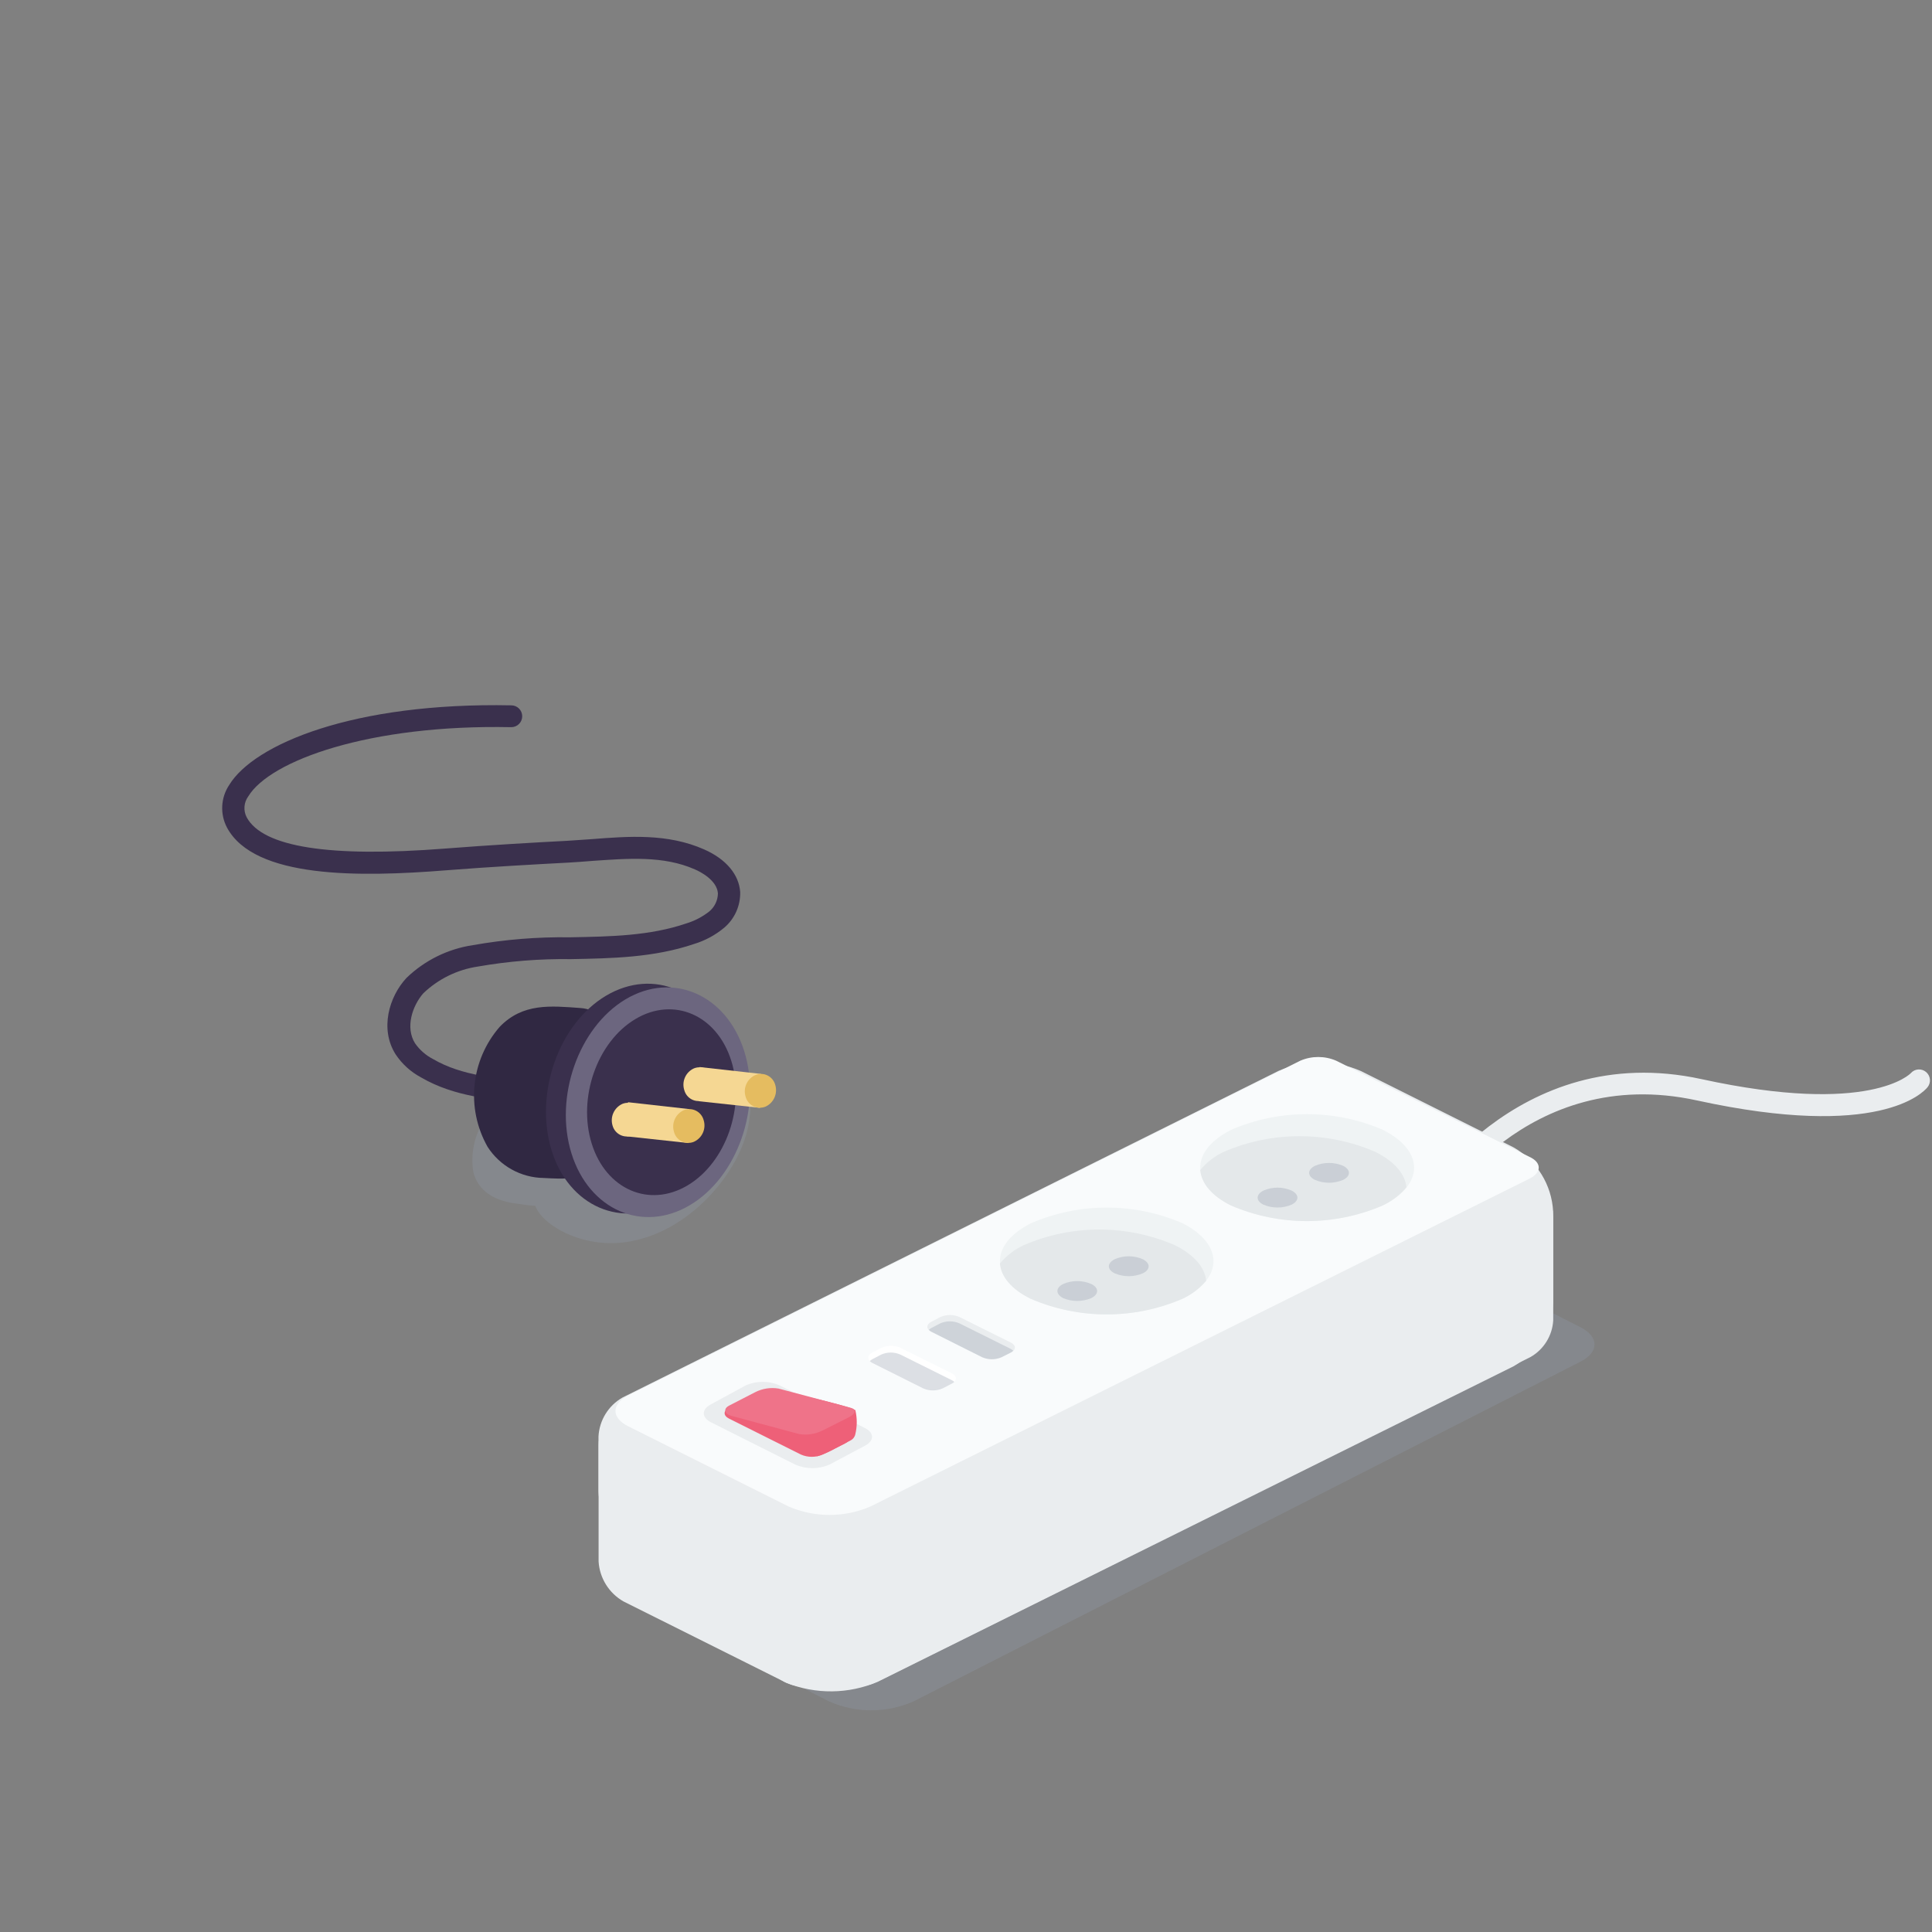 <svg width="200" height="200" viewBox="0 0 200 200" fill="none" xmlns="http://www.w3.org/2000/svg">
<rect x="0" y="0" width="200" height="200" fill="#808080" stroke="none"/>
<path d="M147.514 126.458C147.311 126.458 147.112 126.403 146.938 126.3C146.408 125.982 146.232 125.297 146.542 124.763C146.633 124.582 156.87 107.509 176.147 111.712C193.605 115.52 197.763 111.136 197.808 111.091C198.216 110.627 198.92 110.577 199.39 110.978C199.853 111.37 199.923 112.059 199.548 112.537C199.085 113.113 194.497 118.028 175.661 113.915C158.023 110.062 148.87 125.215 148.542 125.904C148.329 126.265 147.933 126.478 147.514 126.458Z" fill="#EAEDEF"/>
<path opacity="0.32" d="M163.649 140.94C165.537 139.967 165.537 138.392 163.649 137.418L144.118 127.452C142.904 126.917 141.523 126.917 140.309 127.452L66.482 165.171C65.926 165.455 65.926 165.925 66.482 166.21L85.828 176.132C88.61 177.357 91.776 177.357 94.558 176.132L163.649 140.94Z" fill="#919BAA"/>
<path d="M64.316 161.214C64.316 159.892 61.955 157.237 61.955 154.242V148.706C62.044 147.026 62.98 145.507 64.441 144.672L132.339 110.864C135.057 109.689 138.14 109.689 140.859 110.864L156.678 118.773C159.086 120.141 160.632 122.641 160.78 125.406V134.807C160.63 137.572 159.085 140.071 156.678 141.44L90.87 174.095C87.844 175.384 84.431 175.42 81.379 174.197C81.211 174.118 81.048 174.027 80.893 173.926L69.186 166.016C66.508 164.717 64.316 162.536 64.316 161.214Z" fill="#EAEDEF"/>
<path d="M86.011 163.384C85.845 160.088 84.009 157.106 81.141 155.474L65.243 147.564C63.435 146.672 61.966 147.564 61.966 149.598V161.643C62.072 163.368 63.041 164.924 64.542 165.779L81.164 174.084C83.842 175.417 86.034 174.084 86.034 171.067L86.011 163.384Z" fill="#EAEDEF"/>
<path d="M86.011 163.383C86.173 160.086 88.011 157.102 90.881 155.473L155.921 123.157C158.599 121.824 160.791 123.157 160.791 126.185V136.66C160.707 138.259 159.812 139.704 158.418 140.49L90.881 174.05C88.203 175.383 86.011 174.05 86.011 171.021L86.011 163.383Z" fill="#EAEDEF"/>
<path d="M158.328 122.016C159.605 121.384 159.616 120.344 158.328 119.756L138.316 109.802C137.133 109.293 135.793 109.293 134.61 109.802L65.04 144.457C63.277 145.338 63.266 146.773 65.04 147.655L81.627 155.949C84.335 157.118 87.405 157.118 90.113 155.949L158.328 122.016Z" fill="#F9FBFC"/>
<path d="M89.548 149.655C90.52 149.146 90.509 148.321 89.548 147.835L80.734 143.429C79.603 142.92 78.307 142.92 77.175 143.429L73.582 145.383C72.61 145.903 72.622 146.728 73.582 147.225L82.317 151.609C83.451 152.107 84.742 152.107 85.876 151.609L89.548 149.655Z" fill="#EAEDEF"/>
<path d="M98.542 143.202C99.096 142.92 99.085 142.456 98.542 142.174L93.232 139.53C92.591 139.248 91.861 139.248 91.22 139.53L90.294 140.016C89.751 140.309 89.751 140.773 90.294 141.055L95.559 143.688C96.204 143.97 96.937 143.97 97.582 143.688L98.542 143.202Z" fill="white"/>
<path opacity="0.32" d="M95.571 143.723C96.211 144.005 96.941 144.005 97.582 143.723L98.542 143.226C98.633 143.181 98.716 143.124 98.791 143.056C98.718 142.978 98.629 142.917 98.531 142.875L93.22 140.231C92.581 139.944 91.849 139.944 91.209 140.231L90.282 140.717C90.196 140.767 90.116 140.828 90.045 140.898C90.121 140.976 90.208 141.041 90.305 141.09L95.571 143.723Z" fill="#919BAA"/>
<path d="M104.655 140.017C105.198 139.734 105.198 139.26 104.655 138.989L99.345 136.345C98.705 136.057 97.973 136.057 97.333 136.345L96.407 136.83C95.853 137.124 95.865 137.588 96.407 137.87L101.672 140.492C102.313 140.773 103.043 140.773 103.684 140.492L104.655 140.017Z" fill="#EAEDEF"/>
<path opacity="0.32" d="M101.672 140.501C102.313 140.783 103.043 140.783 103.684 140.501L104.655 140.004C104.745 139.959 104.825 139.898 104.893 139.823C104.816 139.755 104.733 139.695 104.644 139.643L99.333 136.999C98.693 136.717 97.963 136.717 97.322 136.999L96.396 137.484C96.307 137.536 96.224 137.597 96.147 137.665C96.225 137.741 96.312 137.805 96.407 137.857L101.672 140.501Z" fill="#919BAA"/>
<path d="M87.492 149.418C88.113 149.102 88.113 148.593 87.492 148.288L79.989 144.537C79.269 144.217 78.448 144.217 77.729 144.537L75.469 145.723C74.859 146.04 74.859 146.548 75.469 146.853L82.904 150.571C83.624 150.888 84.444 150.888 85.164 150.571L87.492 149.418Z" fill="#EE6078"/>
<path d="M75.175 146.435L84.452 148.571C84.713 149.273 84.745 150.041 84.543 150.763C85.049 150.618 85.541 150.425 86.011 150.186L88.045 149.113C88.302 148.986 88.485 148.749 88.543 148.469C88.74 147.648 88.74 146.792 88.543 145.972C87.413 145.35 80.35 143.893 80.35 143.893L75.175 146.435Z" fill="#EE6078"/>
<path d="M87.887 146.705C88.599 146.332 88.689 145.902 88.068 145.733L80.599 143.744C79.774 143.607 78.926 143.738 78.181 144.117L75.503 145.496C74.791 145.857 75.062 146.388 75.672 146.558L82.734 148.456C83.56 148.587 84.405 148.457 85.153 148.083L87.887 146.705Z" fill="#EF7389"/>
<path d="M143.141 116.954C138.136 114.796 132.463 114.796 127.458 116.954C123.175 119.124 123.175 122.604 127.458 124.796C132.465 126.943 138.134 126.943 143.141 124.796C147.469 122.649 147.469 119.124 143.141 116.954Z" fill="#EFF3F4"/>
<path d="M142.362 119.236C137.36 117.078 131.69 117.078 126.689 119.236C125.746 119.677 124.913 120.321 124.249 121.123C124.362 122.456 125.378 123.779 127.435 124.795C132.442 126.943 138.111 126.943 143.119 124.795C144.071 124.354 144.916 123.71 145.593 122.908C145.469 121.575 144.407 120.253 142.362 119.236Z" fill="#E4E8EA"/>
<path opacity="0.32" d="M133.706 123.248C132.777 122.842 131.72 122.842 130.791 123.248C129.989 123.655 129.989 124.31 130.791 124.706C131.722 125.101 132.775 125.101 133.706 124.706C134.508 124.31 134.508 123.655 133.706 123.248Z" fill="#919BAA"/>
<path opacity="0.32" d="M139.04 120.683C138.108 120.288 137.056 120.288 136.124 120.683C135.322 121.09 135.322 121.746 136.124 122.141C137.056 122.537 138.108 122.537 139.04 122.141C139.842 121.746 139.842 121.09 139.04 120.683Z" fill="#919BAA"/>
<path d="M122.407 126.627C117.406 124.468 111.736 124.468 106.734 126.627C102.441 128.796 102.441 132.276 106.734 134.457C111.738 136.604 117.403 136.604 122.407 134.457C126.689 132.322 126.689 128.796 122.407 126.627Z" fill="#EFF3F4"/>
<path d="M121.638 128.909C116.636 126.739 110.958 126.739 105.955 128.909C105.012 129.35 104.178 129.994 103.514 130.796C103.627 132.129 104.644 133.451 106.712 134.457C111.715 136.603 117.381 136.603 122.384 134.457C123.338 134.023 124.184 133.382 124.859 132.581C124.734 131.248 123.672 129.926 121.638 128.909Z" fill="#E4E8EA"/>
<path opacity="0.32" d="M112.972 132.92C112.043 132.514 110.986 132.514 110.057 132.92C109.266 133.315 109.266 133.971 110.057 134.378C110.988 134.773 112.04 134.773 112.972 134.378C113.774 133.971 113.774 133.315 112.972 132.92Z" fill="#919BAA"/>
<path opacity="0.32" d="M118.305 130.356C117.376 129.949 116.319 129.949 115.39 130.356C114.588 130.762 114.588 131.418 115.39 131.813C116.321 132.209 117.374 132.209 118.305 131.813C119.107 131.418 119.107 130.762 118.305 130.356Z" fill="#919BAA"/>
<path d="M54.624 114.147H54.533C50.997 113.854 46.997 113.526 43.595 111.537C42.528 110.971 41.62 110.148 40.951 109.142C39.302 106.532 40.262 103.187 42.081 101.232C43.963 99.415 46.364 98.23 48.951 97.842C52.274 97.253 55.645 96.98 59.019 97.029C63.256 96.95 67.256 96.882 71.042 95.594C71.907 95.332 72.716 94.911 73.426 94.351C73.981 93.889 74.307 93.208 74.319 92.486C74.228 91.119 72.477 90.226 71.934 90C68.68 88.554 64.951 88.871 61.336 89.119C60.488 89.187 59.629 89.255 58.782 89.3C55.392 89.481 50.816 89.729 46.217 90.091C37.177 90.814 26.352 90.95 23.505 85.684C22.758 84.279 22.845 82.577 23.731 81.255C26.296 77.051 36.556 72.69 52.929 73.017C53.553 73.017 54.059 73.523 54.059 74.147C54.059 74.771 53.553 75.277 52.929 75.277C38.239 74.972 27.957 78.735 25.708 82.43C25.238 83.064 25.172 83.911 25.539 84.611C27.211 87.695 34.115 88.78 46.093 87.842C50.703 87.481 55.256 87.221 58.714 87.04L61.211 86.871C65.098 86.565 69.121 86.26 72.895 87.933C75.155 88.927 76.499 90.531 76.624 92.339C76.66 93.751 76.058 95.105 74.985 96.023C74.057 96.801 72.981 97.381 71.821 97.729C67.697 99.13 63.324 99.21 59.109 99.289C55.88 99.243 52.653 99.5 49.471 100.057C47.347 100.373 45.373 101.34 43.821 102.825C42.691 104.113 41.934 106.362 42.963 108C43.445 108.691 44.089 109.254 44.838 109.639C47.799 111.368 51.528 111.673 54.816 111.899C55.44 111.924 55.925 112.45 55.901 113.074C55.876 113.698 55.349 114.184 54.725 114.159L54.624 114.147Z" fill="#3A304D"/>
<path opacity="0.32" d="M77.607 115.571C77.859 114.119 77.49 112.628 76.59 111.461C75.69 110.295 74.341 109.56 72.872 109.436C70.754 108.636 68.411 108.673 66.319 109.537C65.541 109.819 64.785 110.159 64.059 110.554C63.837 110.465 63.605 110.401 63.369 110.362C60.522 109.888 57.957 109.379 54.793 111.21C52.939 112.324 51.387 113.876 50.273 115.729C49.128 117.374 48.673 119.403 49.008 121.379C49.494 123.198 51.053 124.261 53.256 124.566C53.957 124.667 54.691 124.792 55.426 124.826C56.036 126.803 60.94 129.876 66.477 128.215C72.206 126.622 77.155 120.588 77.607 115.571Z" fill="#919BAA"/>
<path d="M63.449 111.108L63.55 109.978C63.65 109.113 63.631 108.239 63.494 107.379C63.184 105.716 61.791 104.472 60.104 104.351C56.985 104.125 54.127 103.82 51.731 106.294C48.72 109.753 48.217 114.734 50.477 118.724C51.748 120.7 53.924 121.909 56.273 121.944C58.307 122.035 60.556 122.306 61.776 120.272C62.166 119.52 62.422 118.705 62.533 117.865C62.917 115.65 63.234 113.379 63.449 111.108Z" fill="#302842"/>
<path d="M62.737 103.075C57.833 105.99 55.313 113.176 57.087 119.041C58.861 124.905 64.431 127.301 69.347 124.374C74.262 121.448 76.793 114.205 74.996 108.397C73.2 102.589 67.686 100.148 62.737 103.075Z" fill="#3A304D"/>
<path d="M64.759 103.446C59.867 106.373 57.347 113.616 59.166 119.424C60.985 125.232 66.511 127.684 71.437 124.746C76.364 121.808 78.872 114.576 77.031 108.78C75.189 102.983 69.663 100.531 64.759 103.446Z" fill="#6C667F"/>
<path d="M65.776 105.492C61.81 107.854 59.776 113.661 61.257 118.396C62.737 123.13 67.2 125.074 71.177 122.712C75.155 120.351 77.189 114.532 75.697 109.797C74.206 105.063 69.731 103.13 65.776 105.492Z" fill="#3A304D"/>
<path d="M71.844 110.594C70.981 110.981 70.548 111.954 70.838 112.854C70.952 113.276 71.241 113.628 71.632 113.823C72.023 114.017 72.479 114.035 72.883 113.871C73.743 113.481 74.178 112.513 73.9 111.611C73.781 111.191 73.489 110.84 73.098 110.647C72.706 110.453 72.251 110.434 71.844 110.594V110.594Z" fill="#F5D793"/>
<path d="M78.782 111.171L72.42 110.459L72.319 113.996L78.68 114.685L78.782 111.171V111.171Z" fill="#F5D793"/>
<path d="M78.206 111.283C77.339 111.666 76.9 112.641 77.189 113.543C77.305 113.966 77.596 114.318 77.989 114.513C78.382 114.707 78.839 114.724 79.245 114.56C80.1 114.166 80.53 113.199 80.251 112.3C80.137 111.879 79.848 111.526 79.457 111.331C79.066 111.137 78.611 111.119 78.206 111.283V111.283Z" fill="#E5BC60"/>
<path d="M64.432 114.271C63.572 114.661 63.137 115.629 63.415 116.531C63.534 116.951 63.826 117.301 64.218 117.493C64.611 117.685 65.066 117.701 65.471 117.536C66.334 117.15 66.767 116.176 66.477 115.276C66.358 114.859 66.067 114.511 65.677 114.32C65.288 114.128 64.835 114.11 64.432 114.271V114.271Z" fill="#F5D793"/>
<path d="M71.358 114.813L65.008 114.102L64.906 117.638L71.268 118.328L71.358 114.813V114.813Z" fill="#F5D793"/>
<path d="M70.782 114.926C69.923 115.317 69.492 116.287 69.776 117.186C69.89 117.608 70.179 117.96 70.57 118.155C70.961 118.349 71.417 118.367 71.821 118.203C72.688 117.82 73.127 116.846 72.838 115.943C72.722 115.521 72.431 115.168 72.038 114.974C71.645 114.779 71.188 114.762 70.782 114.926V114.926Z" fill="#E5BC60"/>
</svg>

